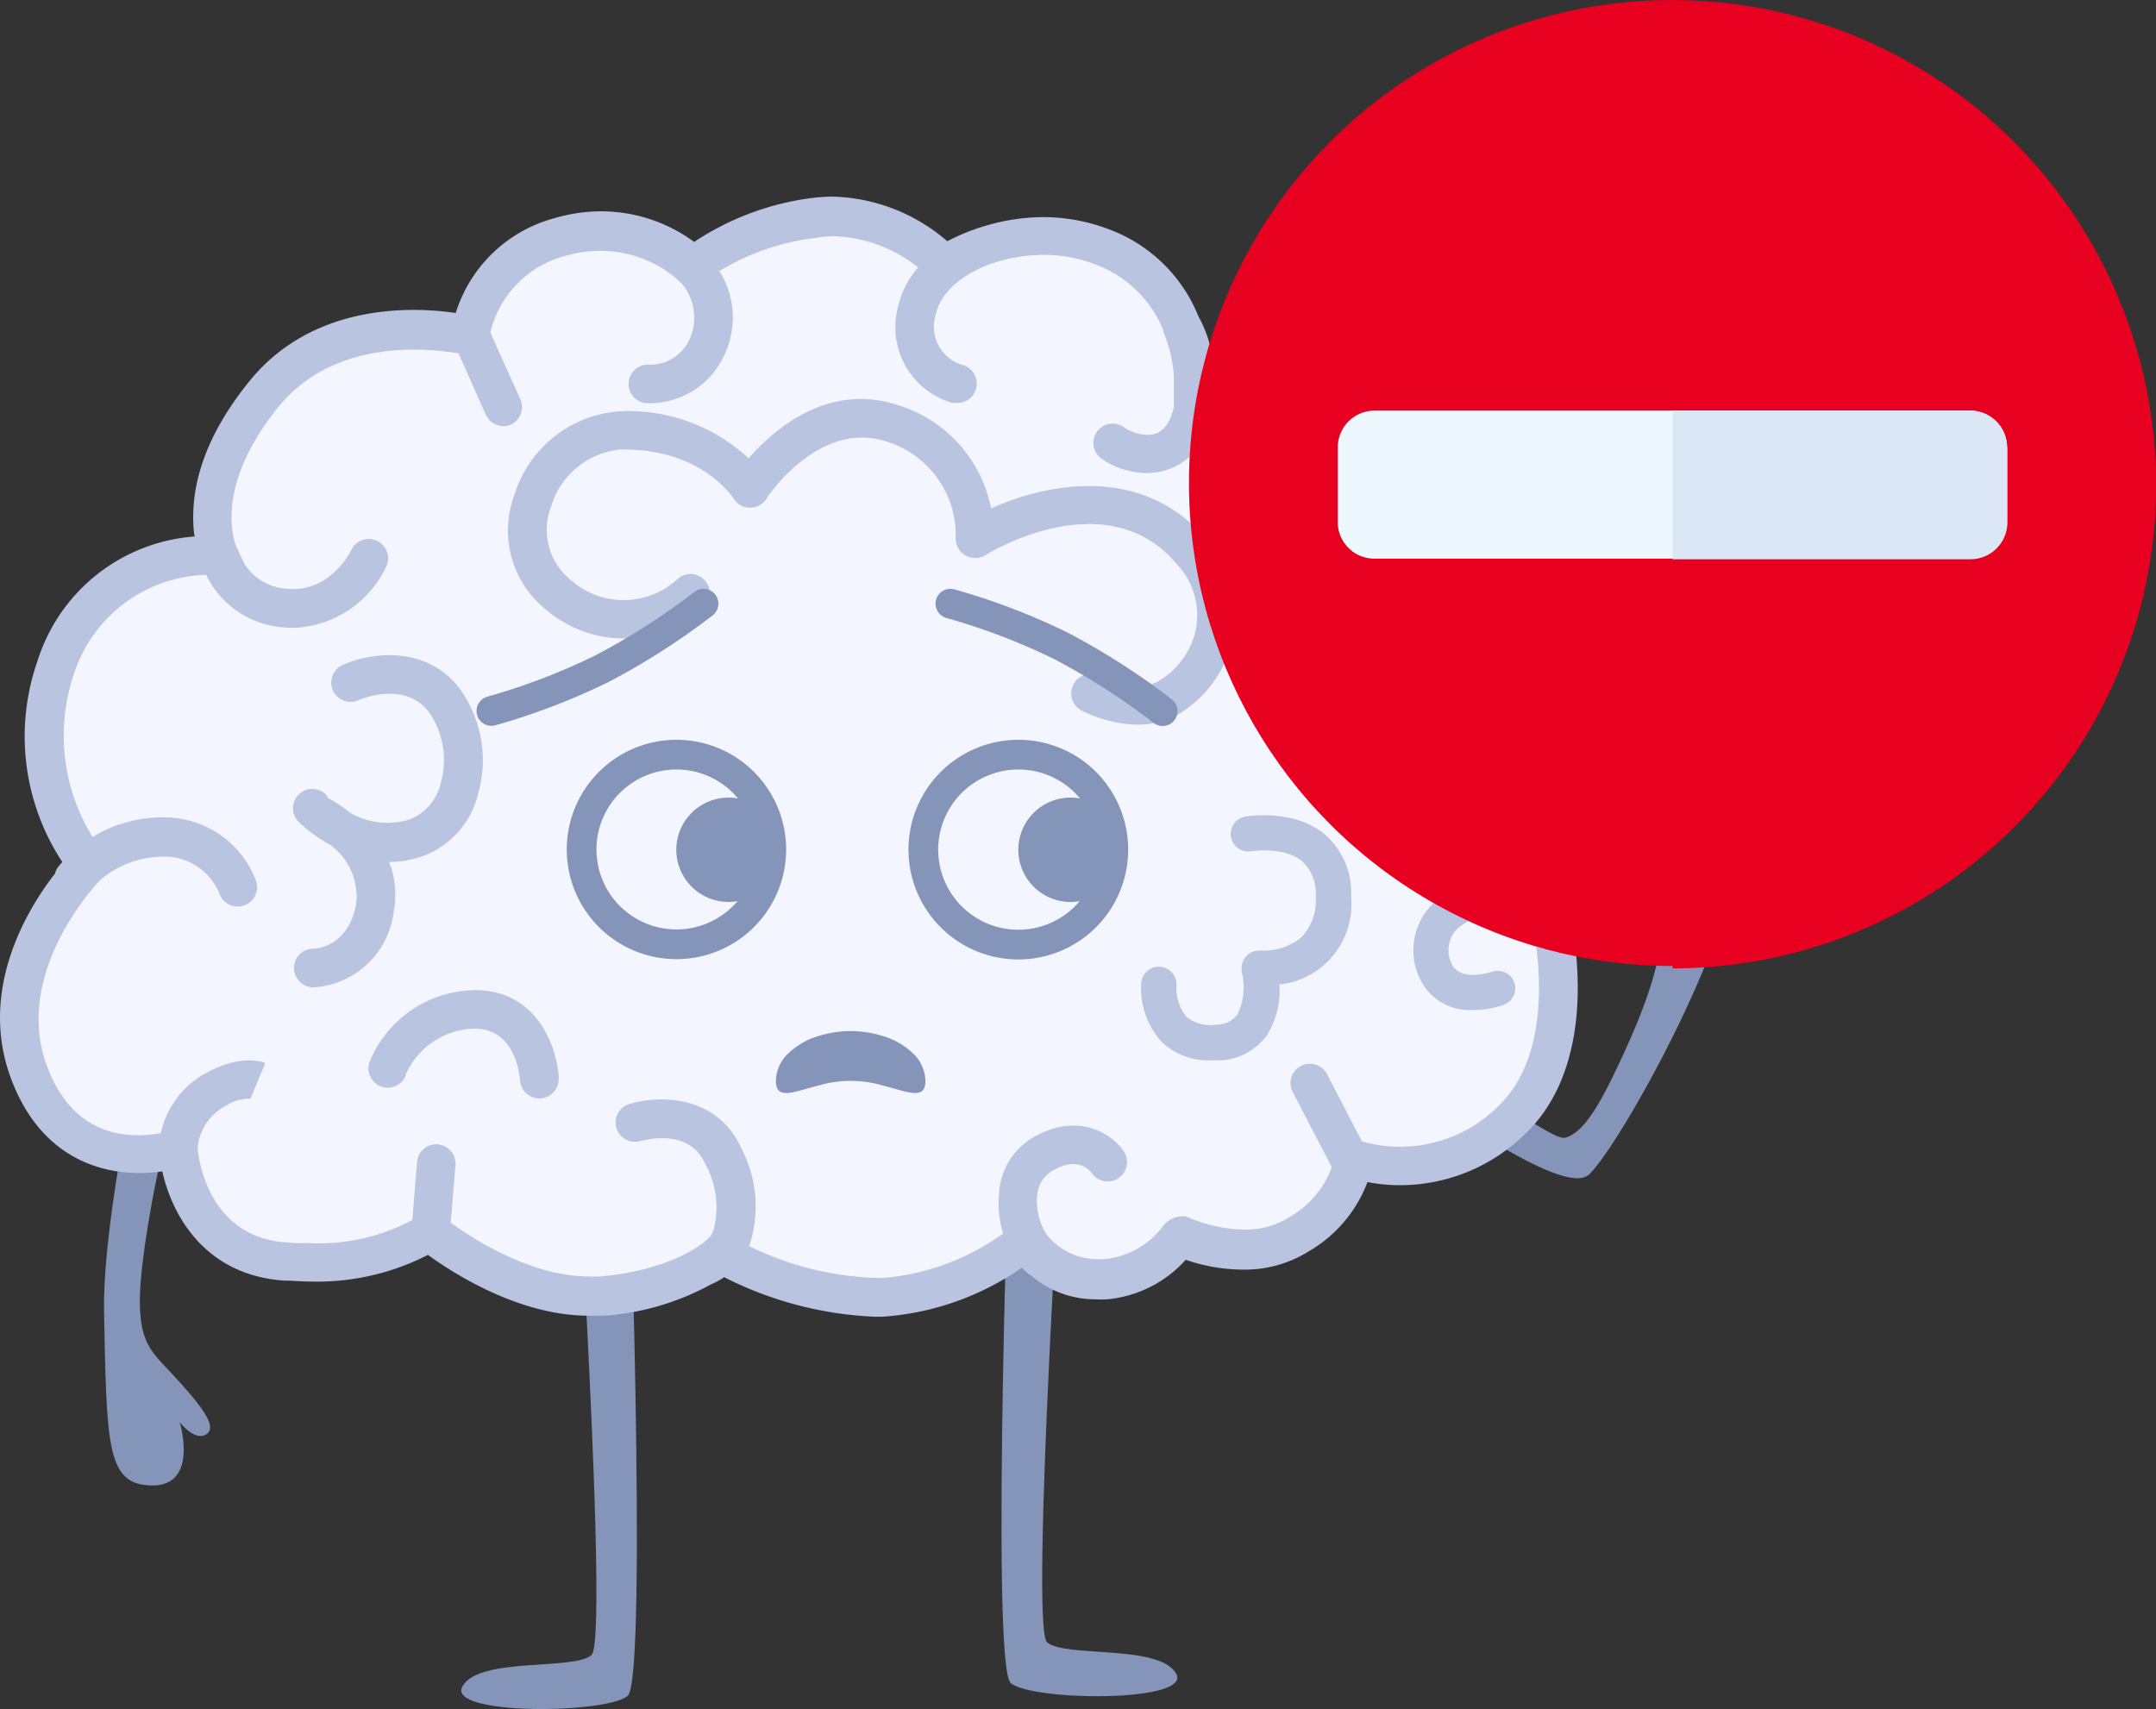 <svg id="Calque_1" data-name="Calque 1" xmlns="http://www.w3.org/2000/svg" viewBox="0 0 145.05 115"><rect x="0" y="0" width="145.05" height="115" fill="#333333" stroke="none"/><title>forbiddenneo</title><g id="Groupe_11101" data-name="Groupe 11101"><g id="Groupe_11100" data-name="Groupe 11100"><g id="Groupe_11099" data-name="Groupe 11099"><g id="Groupe_11095" data-name="Groupe 11095"><g id="Groupe_11094" data-name="Groupe 11094"><path id="Tracé_22938" data-name="Tracé 22938" d="M96.7,71c3.65,2.73,7.87,5.73,8.57,5.56,1.3-.3,2.46-2.41,3.83-5.37,2.82-6.06,2.65-7.92,3-11s-.14-6.34,3.68-4.3-6.54,21-8.89,23.15c-1.53,1.39-8.75-3.53-13.53-7.08A20.92,20.92,0,0,0,96.7,71Z" transform="translate(0 0)" style="fill:#8595ba"/><g id="Groupe_11093" data-name="Groupe 11093"><g id="Groupe_11090" data-name="Groupe 11090"><path id="Tracé_22543" data-name="Tracé 22543" d="M12.44,57.46S6.83,79.41,7,88.26,7.2,99.7,9.89,99.94c3.61.33,2.2-4.25,2.2-4.25s1,1.32,1.79.82-.33-1.93-2.3-4.06-3-2.49-1.34-11.66,6.27-19.29,5.88-21.57S12.44,57.46,12.44,57.46Z" transform="translate(0 0)" style="fill:#8595ba"/><g id="Groupe_10797" data-name="Groupe 10797"><path id="Tracé_87" data-name="Tracé 87" d="M38.64,74.3s2.32,36,1.16,37.06-7.53.11-8.68,2.1,9.72,1.87,11.11.65,0-39.81,0-39.81Z" transform="translate(0 0)" style="fill:#8595ba"/><path id="Tracé_88" data-name="Tracé 88" d="M71.6,73.44s-2.32,36-1.16,37.06,7.52.12,8.68,2.1-9.72,1.87-11.12.65,0-39.81,0-39.81Z" transform="translate(0 0)" style="fill:#8595ba"/></g><g id="Groupe_10793" data-name="Groupe 10793"><g id="Groupe_10771" data-name="Groupe 10771"><g id="Groupe_10768" data-name="Groupe 10768"><g id="Groupe_10740" data-name="Groupe 10740"><g id="Groupe_10740-2" data-name="Groupe 10740-2"><g id="Groupe_10738" data-name="Groupe 10738"><g id="Groupe_34" data-name="Groupe 34"><g id="Groupe_27" data-name="Groupe 27"><path id="Tracé_89" data-name="Tracé 89" d="M79.48,83.14c1.11.47,4.87,1.8,7.91-.15,3.61-2.31,3.61-5,3.61-5a10.5,10.5,0,0,0,10.54-2.46c5.06-4.62,2.75-13.83,2.75-13.83s4.73-2.47,4.19-7.54c-.89-8.2-9.25-8.67-9.25-8.67s2.6-6.21-2-10.54a13.57,13.57,0,0,0-10.69-3.33,4.78,4.78,0,0,0-1.73-5.34c-2.89-2-5.2-.82-5.2-.82s.5-6.57-5.48-8.8a12.3,12.3,0,0,0-10.56,1.24s-3.61-3.9-8.81-3.18A16.24,16.24,0,0,0,46.65,18a9.17,9.17,0,0,0-8.95-2,8.34,8.34,0,0,0-6.07,6.65S22.36,20,17.3,26.39s-2.6,11.67-2.6,11.67-8.34-1.14-10.94,6.8A14,14,0,0,0,5.92,58.15S-.87,64.94,2,72.3a8.63,8.63,0,0,0,9.81,5.81,7.67,7.67,0,0,0,7.38,6.76c6.79.43,9.68-2,9.68-2s5.92,4.91,11.7,4.33,7.94-2.89,7.94-2.89S54,87.42,59.37,87.23A18,18,0,0,0,69,83.43,5.72,5.72,0,0,0,74.39,86C78,85.66,79.27,83.05,79.48,83.14Z" transform="translate(0 0)" style="fill:#f3f6fe"/><g id="Groupe_26" data-name="Groupe 26"><path id="Tracé_90" data-name="Tracé 90" d="M109.77,54a10.83,10.83,0,0,0-8.85-9.6A10.57,10.57,0,0,0,98.1,33.94a14.59,14.59,0,0,0-10-3.77h-.07a5.84,5.84,0,0,0-2.52-5,7.28,7.28,0,0,0-4-1.49,8.48,8.48,0,0,0-.88-2.39,10.39,10.39,0,0,0-6.1-5.89,12.46,12.46,0,0,0-4.36-.79,13.8,13.8,0,0,0-4.27.71h0a3,3,0,0,0-.32.11l-.18.06h0a14.62,14.62,0,0,0-1.67.74,12.26,12.26,0,0,0-7.7-3,12.1,12.1,0,0,0-1.47.1,18.57,18.57,0,0,0-7.86,2.95,10.54,10.54,0,0,0-6.24-2.06,11.05,11.05,0,0,0-3.12.45,9.55,9.55,0,0,0-6.68,6.39c-2.85-.42-9.7-.73-14,4.74C13.7,29.5,13,32.6,13,34.75v0a7.66,7.66,0,0,0,.09,1.35A12,12,0,0,0,2.53,44.45,15.39,15.39,0,0,0,4.19,58l-.25.3a1.21,1.21,0,0,0-.24.48c-2,2.57-5.22,8.05-2.88,14,2.1,5.36,6.25,6.15,8.54,6.15a10.23,10.23,0,0,0,1.56-.11c.67,3,2.9,7,8.22,7.35.55,0,1.11.06,1.65.06a16.36,16.36,0,0,0,8-1.79c1.74,1.26,6.15,4.09,10.8,4.09.37,0,.74,0,1.09,0a17.51,17.51,0,0,0,7.16-2.11,5,5,0,0,0,.88-.48,24.63,24.63,0,0,0,10.13,2.66h.52a18.62,18.62,0,0,0,9.38-3.3,4.68,4.68,0,0,0,.46.43l.11.06a6.67,6.67,0,0,0,4.41,1.64h0a6.28,6.28,0,0,0,.75,0,8.1,8.1,0,0,0,5.29-2.66,12,12,0,0,0,3.84.66,8.12,8.12,0,0,0,4.44-1.23A9.1,9.1,0,0,0,92,79.54a11.73,11.73,0,0,0,2.21.21,12,12,0,0,0,8.24-3.3c4.62-4.22,3.79-11.58,3.32-14.18A9,9,0,0,0,109.77,54ZM104,60.33c-.7-.21-1.55-.45-2.58-.71A5.12,5.12,0,0,0,96.22,61a4.38,4.38,0,0,0-.84,4.51,3.71,3.71,0,0,0,3.76,2.45,6.07,6.07,0,0,0,1.94-.32,1.18,1.18,0,1,0-.76-2.23h0c-.09,0-2.2.74-2.73-.71A2.08,2.08,0,0,1,98,62.54a2.8,2.8,0,0,1,2.84-.64c.93.24,1.7.45,2.33.64.38,2,1.26,8.56-2.48,12a9.33,9.33,0,0,1-6.48,2.62,8.72,8.72,0,0,1-2.59-.37l-2.34-4.51a1.3,1.3,0,0,0-2.31,1.2l2.63,5.06a6.39,6.39,0,0,1-2.89,3.38,5.49,5.49,0,0,1-3,.82A10.1,10.1,0,0,1,80,81.94l-.25-.1h-.27a1.7,1.7,0,0,0-1.3.75,5.61,5.61,0,0,1-3.91,2.14l-.48,0h0a4.35,4.35,0,0,1-3.4-1.7,4.17,4.17,0,0,1-.62-2.46,2.12,2.12,0,0,1,1-1.77c1.66-1,2.47-.14,2.68.14a1.3,1.3,0,0,0,2.14-1.49c-.75-1.1-3-2.7-6.11-.9a4.65,4.65,0,0,0-2.27,3.84A6.84,6.84,0,0,0,67.49,83a16.1,16.1,0,0,1-8.17,3,20.92,20.92,0,0,1-8.92-2.15h0a8.4,8.4,0,0,0-.52-6.57c-1.65-3.69-5.64-3.57-7.52-3a1.3,1.3,0,0,0-.89,1.61,1.29,1.29,0,0,0,1.6.89h0c.14,0,3.25-1,4.39,1.56A6,6,0,0,1,48,82.79a2.52,2.52,0,0,1-.21.4l-.2.2s-2,2-7.13,2.5a7.87,7.87,0,0,1-.84,0c-3.91,0-7.83-2.55-9.3-3.62l.33-3.94A1.31,1.31,0,0,0,29.46,77a1.29,1.29,0,0,0-1.4,1.19h0l-.32,3.9a13.37,13.37,0,0,1-6.95,1.56c-.49,0-1,0-1.5-.05-5.38-.34-5.95-5.83-6-6.35a3.58,3.58,0,0,1,1.92-2.85,2.87,2.87,0,0,1,1.73-.47l-.09,0,1-2.4c-.25-.1-1.62-.58-3.85.6a6.07,6.07,0,0,0-3.18,4.12,8.07,8.07,0,0,1-1.48.14c-2.89,0-4.95-1.51-6.12-4.5-2.43-6.19,3-12.15,3.56-12.71A6.63,6.63,0,0,1,11,57.64a4,4,0,0,1,3.76,2.49A1.3,1.3,0,0,0,16,61a1.41,1.41,0,0,0,.41-.07,1.3,1.3,0,0,0,.82-1.65h0A6.58,6.58,0,0,0,11.09,55a9,9,0,0,0-4.86,1.32A12.94,12.94,0,0,1,5,45.27a9.63,9.63,0,0,1,8.87-6.59,6.24,6.24,0,0,0,4.87,3.5,8.57,8.57,0,0,0,1,.07A7.19,7.19,0,0,0,26,38.09,1.3,1.3,0,0,0,23.64,37c-.06.13-1.47,3-4.53,2.6a3.66,3.66,0,0,1-2.67-1.66l-.53-1.15-.08-.19a6.35,6.35,0,0,1-.25-1.73s0-.08,0-.12c0-1.63.59-4.15,3.07-7.27,3.86-4.86,10.4-4,12.2-3.7l1.83,4.12a1.3,1.3,0,0,0,1.19.77,1,1,0,0,0,.52-.11A1.29,1.29,0,0,0,35,26.85h0l-2-4.45,0-.08a7,7,0,0,1,5-5.09,8.5,8.5,0,0,1,2.4-.35,7.93,7.93,0,0,1,5.26,2l.29.3a3.57,3.57,0,0,1,.5,3.52,2.93,2.93,0,0,1-2.74,1.84,1.3,1.3,0,0,0-.24,2.59h.29a5.51,5.51,0,0,0,5-3.3,5.88,5.88,0,0,0-.36-5.59A16.15,16.15,0,0,1,54.92,16,8.27,8.27,0,0,1,56,15.89,9.56,9.56,0,0,1,61.77,18a6,6,0,0,0-1.37,2.71,5.3,5.3,0,0,0,3.66,6.4,1.65,1.65,0,0,0,.32,0,1.3,1.3,0,0,0,.31-2.57,2.69,2.69,0,0,1-1.75-3.33c.48-2.22,3.12-3.24,3.63-3.42a11,11,0,0,1,3.64-.64,9.67,9.67,0,0,1,3.45.63,7.88,7.88,0,0,1,4.6,4.43.42.42,0,0,1,0,.1,9.34,9.34,0,0,1,.71,2.9l0,2.19c-.43,1.86-1.4,1.86-1.83,1.86a2.89,2.89,0,0,1-1.48-.48,1.3,1.3,0,1,0-1.6,2.05,5.39,5.39,0,0,0,3.07,1c1.19,0,4-.47,4.54-4.88,0-.25,0-.5.07-.74a5.09,5.09,0,0,1,2.28,1,3.42,3.42,0,0,1,1.25,3.85l-.71,2.06,2.15-.35a9.18,9.18,0,0,1,1.39-.08,12,12,0,0,1,8.2,3.07c3.42,3.21,2.21,7.65,1.81,8.81-.13.29-1.95,4-4.48,4.11a1.82,1.82,0,0,1-1.34-.3,1.18,1.18,0,0,1-.13-.86A1.3,1.3,0,0,0,89.65,47a3.78,3.78,0,0,0,.66,3.12,3.82,3.82,0,0,0,3.13,1.25h.33c3.07-.14,5.17-2.91,6.14-4.52a8.23,8.23,0,0,1,7.27,7.41A6.49,6.49,0,0,1,104,60.33Z" transform="translate(0 0)" style="fill:#b8c4e0"/><path id="Tracé_91" data-name="Tracé 91" d="M82.93,43a7.48,7.48,0,0,0-1.76-6.68C77,31.31,70.62,32.43,66.68,34.21a9.1,9.1,0,0,0-6.17-6.92c-4.77-1.62-8.44,1.59-10.14,3.55a11.87,11.87,0,0,0-8.75-3.16,8,8,0,0,0-7,5.58,6.84,6.84,0,0,0,2.22,7.85,8,8,0,0,0,10.55-.28,1.3,1.3,0,0,0-1.77-1.9h0a5.35,5.35,0,0,1-7.17.14,4.34,4.34,0,0,1-1.37-5,5.41,5.41,0,0,1,4.64-3.82c5.4-.11,7.55,3.17,7.64,3.3a1.3,1.3,0,0,0,1.79.42,1.42,1.42,0,0,0,.41-.4c0-.05,3.54-5.41,8.15-3.84a6.61,6.61,0,0,1,4.59,6.45,1.31,1.31,0,0,0,1.23,1.37,1.29,1.29,0,0,0,.76-.19c.33-.21,8.23-5,12.92.64a5,5,0,0,1,1.23,4.43,5.35,5.35,0,0,1-2.6,3.46c-1.7.76-3.83-.36-3.84-.37a1.3,1.3,0,1,0-1.26,2.28h0a8.94,8.94,0,0,0,3.2.93,5.9,5.9,0,0,0,3-.47A7.93,7.93,0,0,0,82.93,43Z" transform="translate(0 0)" style="fill:#b8c4e0"/><path id="Tracé_92" data-name="Tracé 92" d="M26.49,61.31A6,6,0,0,0,26.18,58h0a6.68,6.68,0,0,0,2.22-.38,5.93,5.93,0,0,0,3.78-4.26,8.2,8.2,0,0,0-1.4-7.22C28.39,43.29,24.67,44,23,44.77a1.3,1.3,0,0,0,1.11,2.35h0s2.94-1.35,4.66.68a5.6,5.6,0,0,1,.89,4.85,3.44,3.44,0,0,1-2.13,2.5,5,5,0,0,1-4-.48,9.69,9.69,0,0,0-1.51-1L22,53.54a1.3,1.3,0,1,0-1.87,1.8l.06.06s.17.16.41.36h0a10.69,10.69,0,0,0,1.6,1.08,4.3,4.3,0,0,1,1.76,4c-.53,2.84-2.64,3-2.89,3a1.29,1.29,0,0,0-1.29,1.3,1.31,1.31,0,0,0,1.31,1.3A5.79,5.79,0,0,0,26.49,61.31Z" transform="translate(0 0)" style="fill:#b8c4e0"/><path id="Tracé_93" data-name="Tracé 93" d="M31.75,66.63a7.75,7.75,0,0,0-6.86,4.76,1.3,1.3,0,1,0,2.4,1l0-.07a5.18,5.18,0,0,1,4.51-3.1c2.86-.09,3.16,3.11,3.19,3.47a1.3,1.3,0,0,0,1.3,1.22h.08a1.31,1.31,0,0,0,1.22-1.38C37.48,70.43,36.1,66.49,31.75,66.63Z" transform="translate(0 0)" style="fill:#b8c4e0"/><path id="Tracé_94" data-name="Tracé 94" d="M89.15,56.16c-2.08-1.76-5.24-1.24-5.37-1.21a1.18,1.18,0,0,0,.4,2.33s2.21-.35,3.45.69a3,3,0,0,1,.89,2.39,3.57,3.57,0,0,1-1,2.74,4,4,0,0,1-2.73.86A1.19,1.19,0,0,0,83.54,65a1.29,1.29,0,0,0,0,.39,4.22,4.22,0,0,1-.3,2.9,1.81,1.81,0,0,1-1.42.66,2.55,2.55,0,0,1-2-.53,3.07,3.07,0,0,1-.67-2.14,1.19,1.19,0,0,0-2.37-.19,5.4,5.4,0,0,0,1.36,4,4.52,4.52,0,0,0,3.33,1.26l.58,0a4.1,4.1,0,0,0,3.15-1.64,5.55,5.55,0,0,0,.87-3.46,5.43,5.43,0,0,0,4.83-5.9A5.21,5.21,0,0,0,89.15,56.16Z" transform="translate(0 0)" style="fill:#b8c4e0"/></g></g></g></g></g></g></g><g id="Groupe_10769" data-name="Groupe 10769"><path id="Tracé_22523" data-name="Tracé 22523" d="M47.33,40.62A46.77,46.77,0,0,1,40.49,45a43.93,43.93,0,0,1-7.43,2.84" transform="translate(0 0)" style="fill:none;stroke:#8595ba;stroke-linecap:round;stroke-linejoin:bevel;stroke-width:2px"/><path id="Tracé_22935" data-name="Tracé 22935" d="M78.22,47.85a46.77,46.77,0,0,0-6.84-4.39,44,44,0,0,0-7.44-2.84" transform="translate(0 0)" style="fill:none;stroke:#8595ba;stroke-linecap:round;stroke-linejoin:bevel;stroke-width:2px"/></g><g id="Groupe_11091" data-name="Groupe 11091"><g id="Groupe_10734" data-name="Groupe 10734"><g id="Groupe_29" data-name="Groupe 29"><path id="Tracé_97" data-name="Tracé 97" d="M74.9,57.16a6.39,6.39,0,1,1-6.38-6.38,6.38,6.38,0,0,1,6.38,6.38Z" transform="translate(0 0)" style="fill:none;stroke:#8595ba;stroke-width:2px"/><path id="Tracé_98" data-name="Tracé 98" d="M74.53,57.17A2.51,2.51,0,1,1,72,54.67h0A2.49,2.49,0,0,1,74.53,57.17Z" transform="translate(0 0)" style="fill:#8595ba;stroke:#8595ba;stroke-width:2px"/></g></g><g id="Groupe_10742" data-name="Groupe 10742"><g id="Groupe_29-2" data-name="Groupe 29-2"><path id="Tracé_97-2" data-name="Tracé 97-2" d="M51.89,57.16a6.38,6.38,0,1,1-6.38-6.38,6.38,6.38,0,0,1,6.38,6.38Z" transform="translate(0 0)" style="fill:none;stroke:#8595ba;stroke-width:2px"/><path id="Tracé_98-2" data-name="Tracé 98-2" d="M51.52,57.17A2.51,2.51,0,1,1,49,54.67h0A2.49,2.49,0,0,1,51.52,57.17Z" transform="translate(0 0)" style="fill:#8595ba;stroke:#8595ba;stroke-width:2px"/></g></g></g></g></g></g><g id="Groupe_11092" data-name="Groupe 11092"><g id="Groupe_22" data-name="Groupe 22"><path id="Tracé_51" data-name="Tracé 51" d="M62.26,72.73a2.63,2.63,0,0,0-.9-1.91,5,5,0,0,0-2.07-1.14,7.22,7.22,0,0,0-4.12,0,5,5,0,0,0-2.07,1.14,2.63,2.63,0,0,0-.9,1.91c0,1.34,1.2.73,2.92.3a7.57,7.57,0,0,1,4.22,0C61.06,73.46,62.26,74.07,62.26,72.73Z" transform="translate(0 0)" style="fill:#8595ba"/></g><path id="Tracé_52" data-name="Tracé 52" d="M59.29,69.93a7.4,7.4,0,0,0-4.12,0,2.08,2.08,0,0,0,4.12,0Z" transform="translate(0 0)" style="fill:#8595ba"/></g></g></g></g><g id="no-entry"><circle id="Ellipse_440" data-name="Ellipse 440" cx="112.49" cy="32.5" r="32.5" style="fill:#e70020"/><path id="Tracé_22953" data-name="Tracé 22953" d="M145.06,32.63A32.54,32.54,0,0,0,112.53.1h0V65.16A32.53,32.53,0,0,0,145.06,32.63Z" transform="translate(0 0)" style="fill:#e70020"/><path id="Tracé_22954" data-name="Tracé 22954" d="M132.55,27.63h-40A2.48,2.48,0,0,0,90,30.09v5a2.46,2.46,0,0,0,2.45,2.5h40.08a2.48,2.48,0,0,0,2.5-2.46v-5a2.48,2.48,0,0,0-2.45-2.5Z" transform="translate(0 0)" style="fill:#ecf7fe"/><path id="Tracé_22955" data-name="Tracé 22955" d="M135.05,30.13v5a2.48,2.48,0,0,1-2.46,2.5H112.53v-10h20a2.48,2.48,0,0,1,2.5,2.45Z" transform="translate(0 0)" style="fill:#dce7f5"/></g></g></g></g></svg>